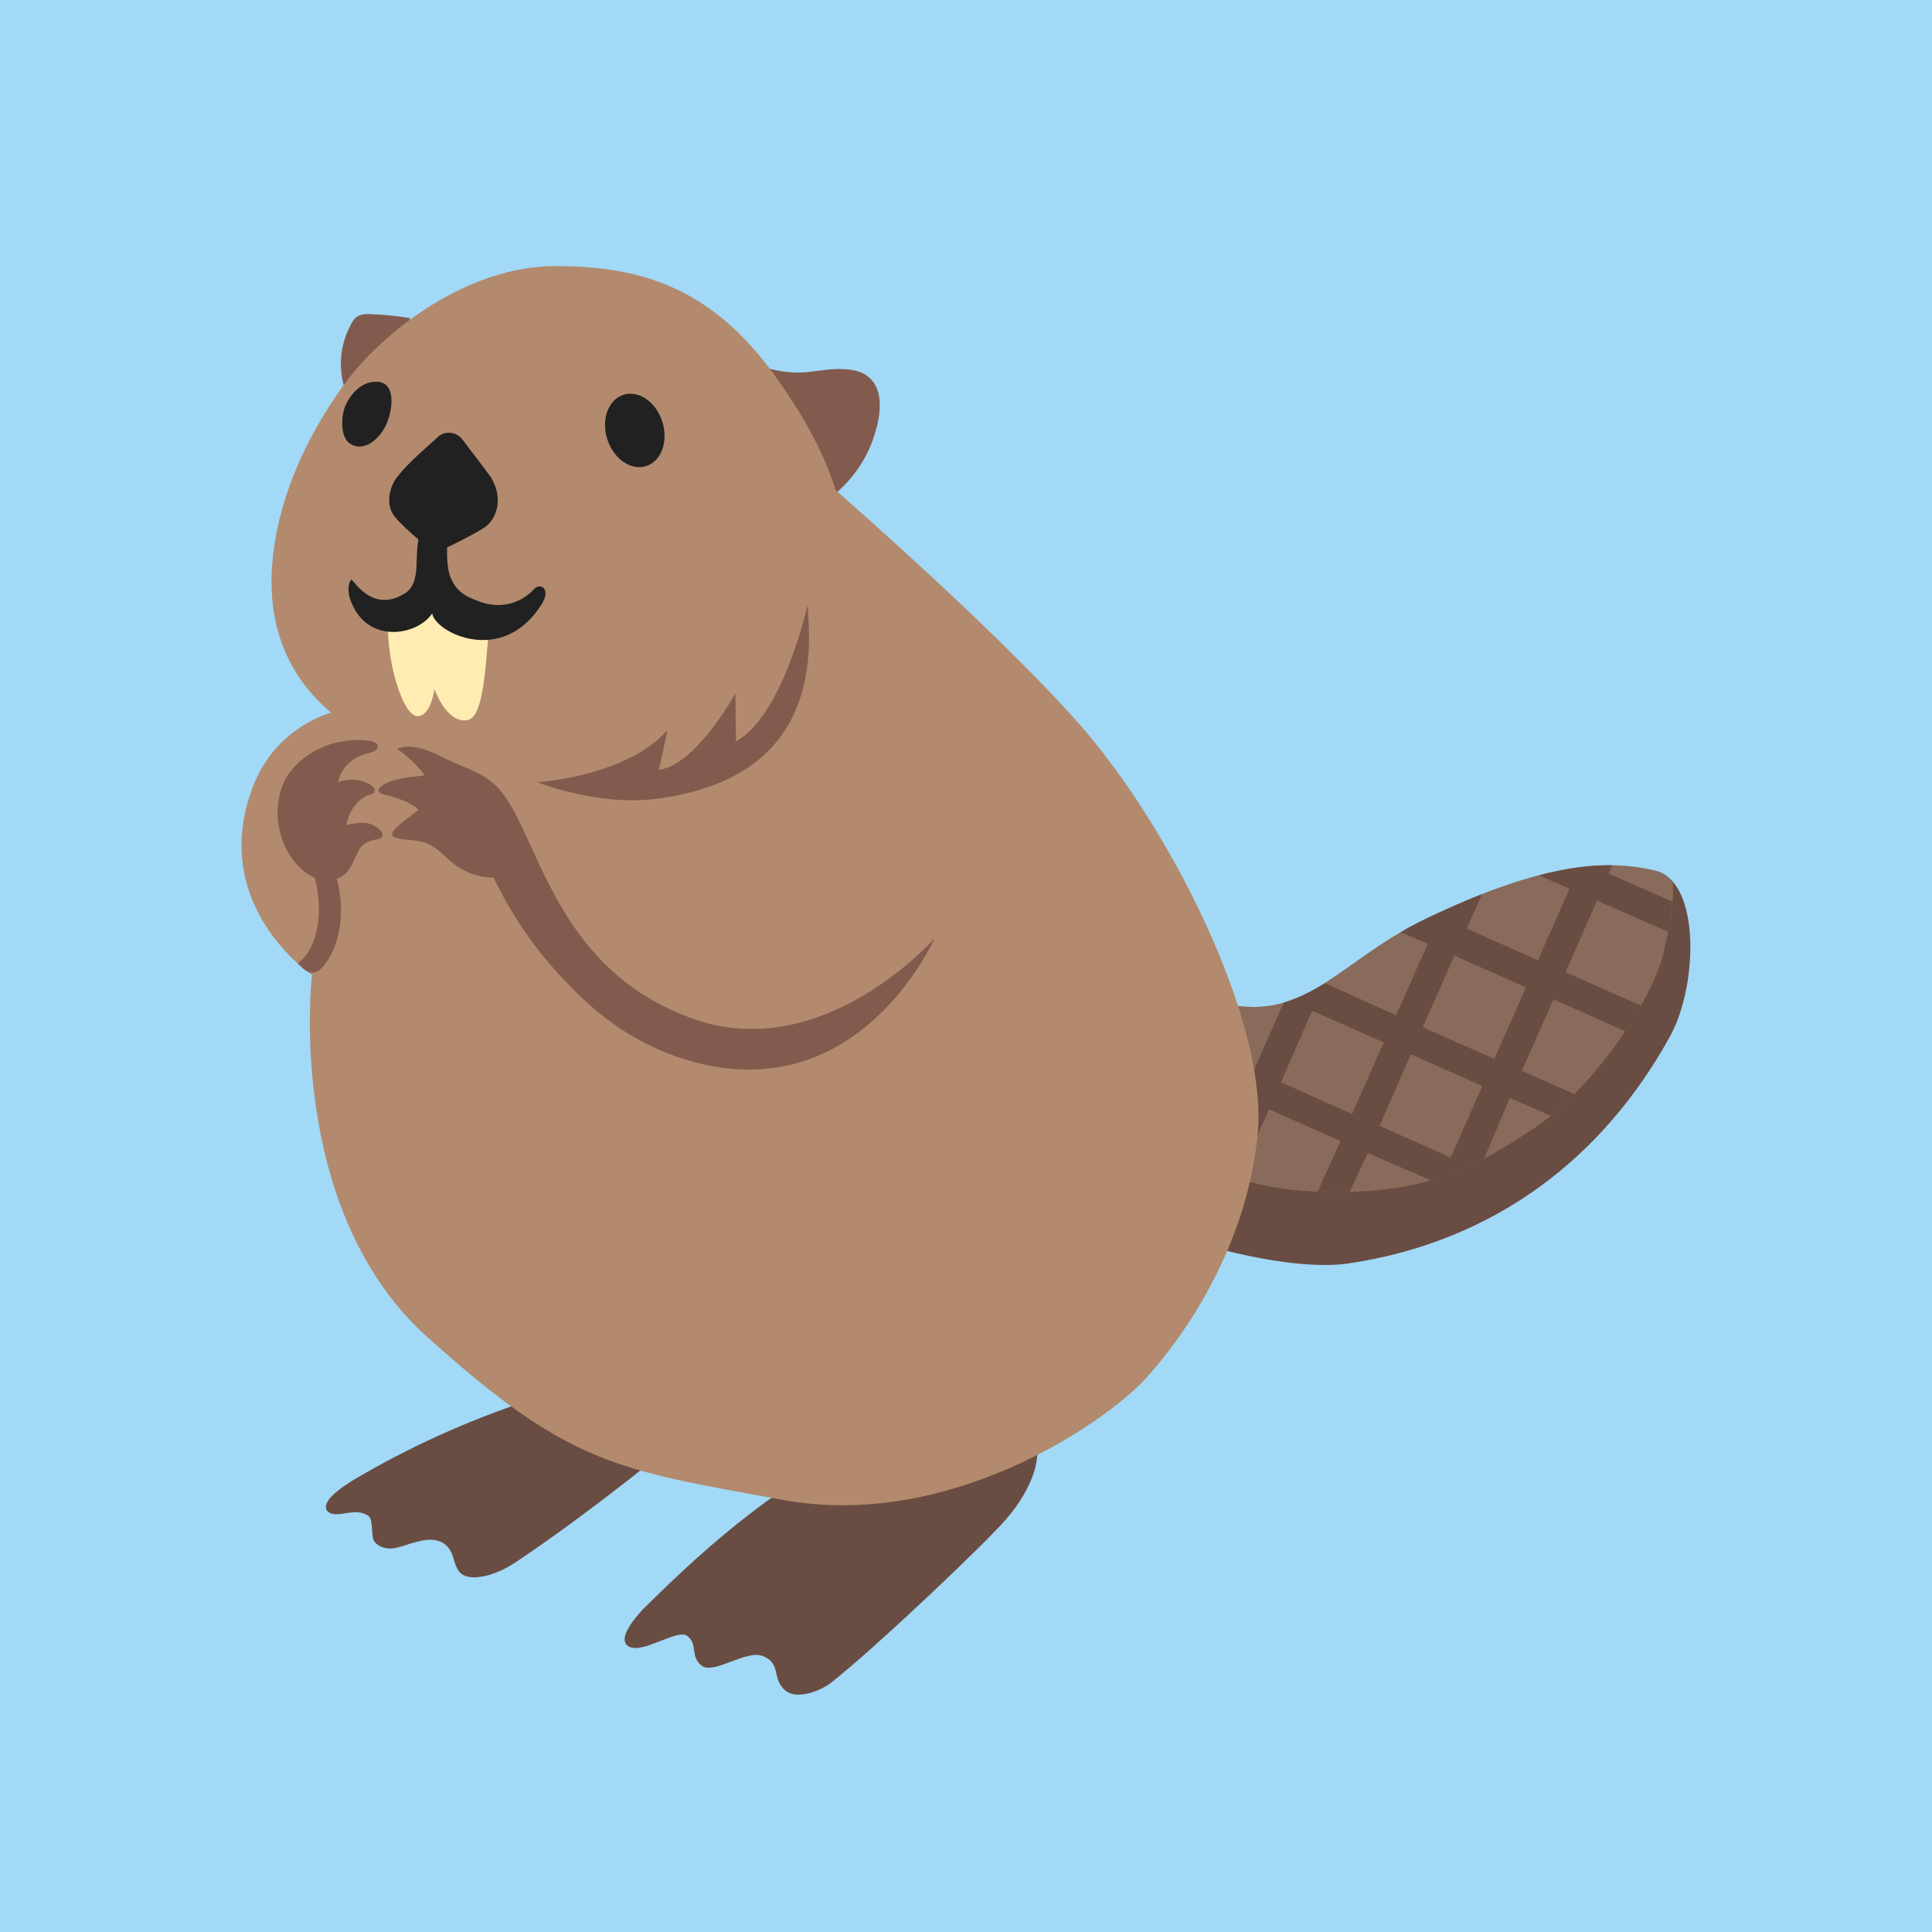<?xml version="1.0" encoding="UTF-8"?>
<!DOCTYPE svg PUBLIC "-//W3C//DTD SVG 1.1//EN" "http://www.w3.org/Graphics/SVG/1.1/DTD/svg11.dtd">
<!-- Creator: CorelDRAW Home & Student 2019 -->
<svg xmlns="http://www.w3.org/2000/svg" xml:space="preserve" width="400px" height="400px" version="1.1" style="shape-rendering:geometricPrecision; text-rendering:geometricPrecision; image-rendering:optimizeQuality; fill-rule:evenodd; clip-rule:evenodd"
viewBox="0 0 42.11 42.11"
 xmlns:xlink="http://www.w3.org/1999/xlink">
 <defs>
  <style type="text/css">
   <![CDATA[
    .fil0 {fill:#A2D9F7}
    .fil5 {fill:#212121}
    .fil1 {fill:#694D42}
    .fil3 {fill:#825B4E}
    .fil4 {fill:#B38A6D}
    .fil6 {fill:#FFECB3}
    .fil2 {fill:#B3937C;fill-opacity:0.439}
   ]]>
  </style>
 </defs>
 <g id="Layer_x0020_1">
  <rect class="fil0" width="42.11" height="42.11"/>
  <g id="_1051095528">
   <g>
    <path class="fil1" d="M24.48 26.46c1.27,0.65 3.64,1.26 4.9,1.08 3.25,-0.48 5.6,-2.36 7.03,-4.97 0.6,-1.11 0.65,-3.34 -0.32,-3.59 -1.22,-0.3 -2.68,-0.06 -4.94,1.01 -2.29,1.08 -2.85,2.8 -5.55,1.48l-1.12 4.99zm0 0l0 0 0 0z"/>
   </g>
   <path class="fil2" d="M25.09 24.22c0.47,0.31 0.54,0.48 0.93,0.9 0.77,0.81 2.58,0.86 2.93,0.86 2.1,0.03 3.11,-0.48 4.46,-1.37 1.34,-0.89 2.61,-2.84 2.84,-3.81 0.16,-0.66 0.24,-1.17 0.21,-1.58 -0.1,-0.11 -0.22,-0.2 -0.36,-0.24 -1.23,-0.3 -2.68,-0.06 -4.94,1.01 -2.3,1.08 -2.85,2.8 -5.56,1.48l-0.59 2.62 0.08 0.13 0 0z"/>
   <path class="fil1" d="M36.36 20.31c0.04,-0.24 0.08,-0.46 0.09,-0.66l-1.39 -0.61 0.08 -0.18c-0.47,-0.01 -1,0.06 -1.6,0.22l0.67 0.29 -0.69 1.56 -1.55 -0.69 0.33 -0.75c-0.28,0.11 -1.32,0.55 -1.77,0.83l0.59 0.25 -0.69 1.56 -1.55 -0.7c-0.3,0.18 -0.58,0.33 -0.9,0.42l-1.56 3.54c0.19,0.09 0.39,0.17 0.6,0.23l0.64 -1.44 1.56 0.69c0,0 -0.33,0.72 -0.5,1.1 0.11,0.01 0.55,0.01 0.7,0.01l0.39 -0.85 1.38 0.6c0.41,-0.12 0.79,-0.28 1.16,-0.48l0.56 -1.32 0.89 0.39c0.17,-0.14 0.35,-0.3 0.52,-0.47l-1.15 -0.51 0.69 -1.56 1.57 0.7c0.13,-0.19 0.24,-0.38 0.34,-0.56l-1.65 -0.73 0.69 -1.56 1.55 0.68 0 0zm-6.89 3.97l-1.55 -0.69 0.68 -1.56 1.56 0.69 -0.69 1.56zm2.15 0.95l-1.55 -0.69 0.68 -1.56 1.56 0.69 -0.69 1.56zm0.95 -2.15l-1.56 -0.69 0.69 -1.56 1.56 0.69 -0.69 1.56z"/>
   <g>
    <path class="fil3" d="M8.93 6.93c-0.27,-0.04 -0.53,-0.07 -0.8,-0.08 -0.11,-0.01 -0.23,-0.01 -0.33,0.04 -0.08,0.05 -0.13,0.13 -0.17,0.22 -0.13,0.25 -0.2,0.53 -0.2,0.81 0,0.23 0.04,0.45 0.12,0.66 0.05,0.11 0.14,0.24 0.26,0.22 0.05,-0.01 0.09,-0.04 0.13,-0.07 0.38,-0.3 0.73,-0.63 1.05,-1 0.06,-0.06 0.11,-0.16 0.04,-0.21l-0.1 -0.59zm0 0l0 0 0 0z"/>
   </g>
   <g>
    <path class="fil1" d="M19.28 31.18c-2.23,1.09 -3.71,2.35 -5.27,3.9 -0.11,0.12 -0.6,0.65 -0.3,0.81 0.3,0.16 1.04,-0.38 1.26,-0.24 0.25,0.17 0.06,0.46 0.33,0.66 0.27,0.19 0.98,-0.37 1.34,-0.21 0.37,0.16 0.2,0.44 0.42,0.69 0.27,0.33 0.89,0.02 1.05,-0.11 0.98,-0.77 3.41,-3.08 3.83,-3.58 0.57,-0.66 0.94,-1.55 0.43,-2.14l-3.09 0.22zm0 0l0 0 0 0z"/>
   </g>
   <g>
    <path class="fil1" d="M11.75 30.45c-1.32,0.42 -2.61,0.98 -3.81,1.67 -0.25,0.14 -0.5,0.29 -0.71,0.49 -0.09,0.09 -0.18,0.24 -0.09,0.33 0.2,0.19 0.6,-0.12 0.9,0.11 0.1,0.09 0.04,0.44 0.12,0.55 0.08,0.11 0.24,0.16 0.38,0.15 0.14,-0.01 0.28,-0.07 0.42,-0.11 0.3,-0.09 0.61,-0.15 0.81,0.09 0.12,0.15 0.11,0.29 0.19,0.45 0.06,0.11 0.15,0.2 0.37,0.2 0.34,-0.01 0.66,-0.16 0.94,-0.35 1.27,-0.85 2.47,-1.8 3.66,-2.75l-3.18 -0.83zm0 0l0 0 0 0z"/>
   </g>
   <g>
    <path class="fil3" d="M16.67 8.01c0.89,0.25 1.12,-0.01 1.79,0.04 0.86,0.07 0.76,0.88 0.63,1.33 -0.16,0.58 -0.48,1.05 -0.94,1.43 -0.08,0.07 -0.17,0.13 -0.27,0.14 -0.12,0.01 -0.23,-0.06 -0.33,-0.14 -0.61,-0.5 -0.99,-1.26 -1.04,-2.05l0.16 -0.75zm0 0l0 0 0 0z"/>
   </g>
   <path class="fil4" d="M7.59 15.44c0,0 -1.59,0.18 -2.14,1.88 -0.82,2.49 1.35,3.93 1.35,3.93 0,0 -0.6,5.09 2.51,7.89 3.1,2.79 4.11,2.89 7.74,3.55 3.63,0.67 7.01,-1.67 7.89,-2.61 0.87,-0.94 2.23,-2.9 2.47,-5.34 0.25,-2.44 -1.91,-6.71 -3.87,-8.94 -1.95,-2.22 -5.97,-5.68 -5.97,-5.68l-5.79 5.4 -4.19 -0.08 0 0z"/>
   <path class="fil4" d="M16.92 8.23c-1.44,-2.03 -3.05,-2.43 -4.82,-2.43 -1.9,0 -3.71,1.4 -4.54,2.5 -0.67,0.9 -1.51,2.36 -1.63,4.04 -0.09,1.32 0.33,2.55 1.63,3.46 1.3,0.91 6.48,2 8.61,0.54 1.86,-1.28 2.49,-3 2.3,-4.44 -0.13,-1.04 -0.43,-2.1 -1.55,-3.67l0 0z"/>
   <ellipse class="fil5" transform="matrix(0.12 -0.038 0.038 0.12 13.836 9.382)" rx="5" ry="6.48"/>
   <path class="fil6" d="M8.48 13.27c-0.13,0.94 0.28,2.36 0.63,2.34 0.29,-0.02 0.36,-0.59 0.36,-0.59 0,0 0.25,0.73 0.7,0.68 0.44,-0.04 0.41,-1.6 0.53,-2.35l-1.48 -0.61 -0.74 0.53 0 0z"/>
   <path class="fil5" d="M7.5 8.92c0.09,-0.26 0.33,-0.61 0.72,-0.6 0.42,0.02 0.34,0.61 0.2,0.93 -0.14,0.31 -0.48,0.62 -0.79,0.42 -0.21,-0.13 -0.19,-0.56 -0.13,-0.75l0 0z"/>
   <path class="fil3" d="M15.18 22.23c-3.31,-1.12 -3.45,-4.42 -4.47,-5.19 -0.34,-0.27 -0.68,-0.33 -1.03,-0.52 -0.32,-0.16 -0.7,-0.33 -1.03,-0.2 0.23,0.16 0.44,0.35 0.61,0.58 -0.34,0.04 -0.84,0.08 -1,0.29 -0.03,0.03 0.01,0.09 0.05,0.11 0.04,0.02 0.59,0.12 0.81,0.35 -0.17,0.15 -0.38,0.27 -0.53,0.44 -0.09,0.1 -0.01,0.16 0.03,0.17 0.24,0.07 0.5,0.03 0.73,0.14 0.22,0.11 0.38,0.31 0.58,0.46 0.24,0.17 0.53,0.27 0.83,0.27 0.5,1.04 1.15,1.9 1.99,2.68 0.77,0.72 1.73,1.24 2.79,1.43 3.34,0.61 4.83,-2.79 4.83,-2.79 0,0 -2.38,2.72 -5.19,1.78z"/>
   <path class="fil5" d="M10.08 9.58c-0.13,-0.17 -0.38,-0.2 -0.53,-0.06 -0.4,0.36 -0.78,0.69 -0.95,0.96 -0.11,0.18 -0.2,0.54 0.01,0.79 0.21,0.26 0.87,0.79 0.87,0.79 0,0 0.83,-0.39 1.09,-0.57 0.31,-0.23 0.38,-0.7 0.12,-1.1 -0.11,-0.16 -0.41,-0.54 -0.61,-0.81l0 0z"/>
   <path class="fil5" d="M11.8 13.18c0.22,-0.34 -0.02,-0.5 -0.17,-0.33 -0.16,0.18 -0.58,0.47 -1.16,0.27 -0.32,-0.12 -0.54,-0.22 -0.67,-0.59 -0.08,-0.26 -0.05,-0.62 -0.05,-0.89 0,-0.12 -0.55,-0.14 -0.59,-0.03 -0.07,0.21 -0.07,0.43 -0.08,0.65 0,0.24 -0.04,0.54 -0.25,0.67 -0.68,0.43 -1.08,-0.22 -1.16,-0.29 -0.04,-0.03 -0.11,0.16 -0.05,0.38 0.32,1.04 1.47,0.85 1.8,0.35 0.06,0.41 1.52,1.16 2.38,-0.19l0 0z"/>
   <path class="fil3" d="M6.49 21c0.04,0.04 0.1,0.1 0.14,0.13 0.11,0.09 0.27,0.09 0.37,-0.02 0.12,-0.12 0.26,-0.33 0.34,-0.62 0.17,-0.54 0.11,-1.31 -0.22,-1.85l-0.31 0.31c0.24,0.76 0.15,1.4 -0.09,1.8 -0.1,0.16 -0.23,0.24 -0.23,0.25l0 0z"/>
   <path class="fil3" d="M14.55 15.91l-0.19 0.87c0.81,-0.1 1.67,-1.67 1.67,-1.67l0.01 1.05c1.03,-0.56 1.56,-2.97 1.56,-2.97 0.1,1.17 0.2,3.77 -3.29,4.22 -1.27,0.17 -2.6,-0.36 -2.6,-0.36 0,0 1.97,-0.13 2.84,-1.14l0 0z"/>
   <path class="fil3" d="M6.23 16.96c0.44,-0.69 1.22,-0.9 1.85,-0.81 0.03,0.01 0.11,0.04 0.13,0.06 0.04,0.04 0.02,0.11 -0.03,0.15 -0.04,0.03 -0.1,0.04 -0.16,0.06 -0.31,0.07 -0.6,0.31 -0.65,0.63 0.22,-0.09 0.49,-0.07 0.7,0.05 0.06,0.04 0.12,0.1 0.09,0.16 -0.02,0.04 -0.06,0.05 -0.1,0.06 -0.28,0.09 -0.46,0.38 -0.51,0.66 0.15,-0.03 0.3,-0.06 0.45,-0.04 0.15,0.03 0.35,0.16 0.34,0.27 -0.02,0.13 -0.36,0.04 -0.51,0.31 -0.11,0.19 -0.16,0.41 -0.33,0.55 -0.15,0.12 -0.37,0.14 -0.56,0.09 -0.19,-0.06 -0.35,-0.18 -0.48,-0.33 -0.44,-0.5 -0.54,-1.28 -0.23,-1.87z"/>
  </g>
 </g>
</svg>

